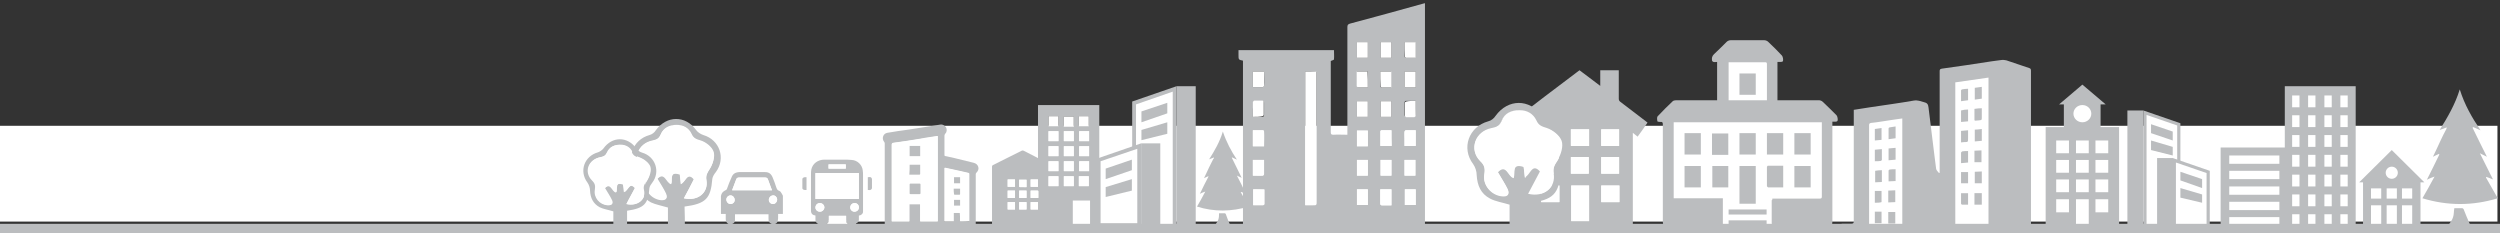 <?xml version="1.0" encoding="utf-8"?>
<!-- Generator: Adobe Illustrator 19.1.0, SVG Export Plug-In . SVG Version: 6.00 Build 0)  -->
<svg version="1.1" id="Layer_1" xmlns="http://www.w3.org/2000/svg" xmlns:xlink="http://www.w3.org/1999/xlink" x="0px" y="0px"
	 viewBox="0 -16 783 73" style="enable-background:new 0 -16 783 73;" xml:space="preserve">
<rect x="0" y="-16" width="783" height="73" fill="#333333" stroke="none"/>
<style type="text/css">
	.st0{fill:#FFFFFF;}
	.st1{fill:#BBBDBF;}
</style>
<rect y="23.4" class="st0" width="782.2" height="30"/>
<g>
	<g>
		<g>
			<path class="st1" d="M214.5,55.6c-1.9,0-3.4,0-5.3,0c0-2.3,0-4.6,0-6.6c-2-0.6-3.8-0.9-5.3-1.6c-2.5-1.3-3.5-3.6-3.6-6.4
				c0-1-0.4-2.2-1-3c-3.3-4.4-1.2-10.2,4.1-11.7c0.8-0.2,1.6-0.8,2-1.5c3.4-4.7,9.3-4.7,12.6-0.1c0.5,0.7,1.4,1.3,2.3,1.6
				c5.1,1.5,7.1,7.3,3.9,11.6c-0.5,0.6-1,1.4-1.1,2.1c-0.5,6.2-2,7.8-8.7,8.7C214.5,50.9,214.5,53.2,214.5,55.6z M214.2,46.1
				c4.4,1,7.7-1.8,7-5.5c-0.3-1.6,0.3-2.4,1.1-3.7c0.9-1.4,1.6-3.7,1.1-5.2c-0.5-1.5-2.4-3-4-3.5c-1.4-0.5-2.3-0.8-2.9-2.1
				c-0.9-1.9-2.5-2.8-4.7-2.8s-4.1,0.9-4.9,2.9c-0.6,1.4-1.4,1.7-2.7,2c-4.5,0.9-6.3,5.7-3.1,8.9c1.2,1.2,1.4,2.1,1.1,3.7
				c-0.5,2.9,1.9,5.6,4.8,5.9c1.5,0.1,2.2-0.5,1.5-1.9c-0.7-1.6-1.7-3-2.7-4.7c2.4-2.5,2.8,1.3,4.4,1.6c0.4-1.3-0.7-4.2,2.7-3
				c0.1,1,0.2,2,0.3,3c1.5-0.5,2-4,4.1-1.5C216.3,42.2,215.3,44.1,214.2,46.1z"/>
			<path class="st0" d="M214.2,46.1c1.1-2,2.1-3.9,3.2-6.1c-2.2-2.4-2.6,1-4.1,1.5c-0.1-1-0.2-2-0.3-3c-3.4-1.1-2.3,1.7-2.7,3
				c-1.6-0.3-2-4.1-4.4-1.6c1,1.7,2,3.2,2.7,4.7c0.6,1.4-0.1,2-1.5,1.9c-2.9-0.3-5.3-3-4.8-5.9c0.3-1.5,0.1-2.5-1.1-3.7
				c-3.2-3.1-1.4-8,3.1-8.9c1.4-0.3,2.1-0.6,2.7-2c0.8-2,2.7-2.9,4.9-2.9c2.1,0,3.8,0.9,4.7,2.8c0.6,1.4,1.5,1.7,2.9,2.1
				c1.6,0.5,3.5,2,4,3.5s-0.2,3.7-1.1,5.2c-0.8,1.2-1.4,2.1-1.1,3.7C221.9,44.3,218.6,47.1,214.2,46.1z"/>
		</g>
		<g>
			<path class="st1" d="M196.4,55.6c-1.5,0-2.8,0-4.3,0c0-1.9,0-3.7,0-5.4c-1.6-0.5-3.1-0.7-4.3-1.3c-2-1.1-2.9-2.9-3-5.2
				c0-0.8-0.3-1.8-0.8-2.5c-2.7-3.6-1-8.3,3.3-9.5c0.6-0.2,1.3-0.7,1.7-1.2c2.7-3.8,7.5-3.9,10.3,0c0.4,0.6,1.1,1.1,1.8,1.3
				c4.2,1.2,5.8,6,3.2,9.4c-0.4,0.5-0.8,1.1-0.9,1.7c-0.4,5-1.6,6.3-7,7.1C196.4,51.8,196.4,53.7,196.4,55.6z M196.2,47.9
				c3.6,0.8,6.2-1.5,5.7-4.5c-0.2-1.3,0.3-2,0.9-3c0.7-1.2,1.3-3,0.9-4.2c-0.4-1.2-2-2.4-3.3-2.9c-1.1-0.4-1.8-0.6-2.3-1.7
				c-0.7-1.5-2.1-2.3-3.8-2.3c-1.8,0-3.3,0.7-4,2.3c-0.5,1.1-1.1,1.4-2.2,1.6c-3.7,0.7-5.1,4.7-2.5,7.2c1,1,1.1,1.7,0.9,3
				c-0.4,2.4,1.5,4.6,3.9,4.8c1.2,0.1,1.8-0.4,1.3-1.5c-0.6-1.3-1.4-2.4-2.2-3.8c1.9-2.1,2.3,1.1,3.6,1.3c0.4-1.1-0.6-3.4,2.2-2.5
				c0.1,0.8,0.2,1.7,0.3,2.4c1.2-0.4,1.6-3.2,3.4-1.3C197.9,44.7,197,46.2,196.2,47.9z"/>
			<path class="st0" d="M196.2,47.9c0.9-1.7,1.7-3.2,2.6-5c-1.8-2-2.1,0.8-3.4,1.3c-0.1-0.8-0.2-1.6-0.3-2.4
				c-2.8-0.9-1.8,1.4-2.2,2.5c-1.3-0.2-1.6-3.3-3.6-1.3c0.8,1.4,1.6,2.6,2.2,3.8c0.5,1.1,0,1.6-1.3,1.5c-2.4-0.2-4.3-2.4-3.9-4.8
				c0.2-1.3,0.1-2-0.9-3c-2.6-2.6-1.2-6.5,2.5-7.2c1.1-0.2,1.7-0.5,2.2-1.6c0.7-1.6,2.2-2.3,4-2.3c1.7,0,3.1,0.7,3.8,2.3
				c0.5,1.1,1.2,1.4,2.3,1.7c1.3,0.4,2.9,1.7,3.3,2.9c0.4,1.2-0.1,3-0.9,4.2c-0.6,1-1.2,1.7-0.9,3C202.4,46.4,199.7,48.7,196.2,47.9
				z"/>
		</g>
		<g>
			<path class="st1" d="M766.3,23.9c-0.7,0.3-1.3,0.5-2.2,0.8c2.5-4,4.8-7.9,6.3-12.7c1.5,4.8,3.8,8.8,6.5,12.8
				c-0.9-0.4-1.6-0.7-2.3-1c-0.1,0.1-0.1,0.1-0.2,0.2c1.5,3,2.9,6,4.5,9.1c-0.8-0.4-1.4-0.7-2.2-1.1c1.4,2.8,2.7,5.4,4.1,8.2
				c-0.8-0.3-1.4-0.6-2.1-0.8c0,0.1-0.1,0.1-0.1,0.2c1.2,2.1,2.4,4.2,3.7,6.5c-7.9,2.4-15.7,2.4-23.6,0c1.3-2.2,2.5-4.4,3.8-6.8
				c-0.9,0.3-1.6,0.6-2.4,1c1.4-2.7,2.6-5.3,3.9-7.9c0-0.1-0.1-0.1-0.1-0.2c-0.6,0.3-1.2,0.5-1.9,0.9c0.8-1.7,1.6-3.3,2.3-4.9
				c0.6-1.3,1.2-2.5,1.9-3.8C766.2,24.4,766.3,24.2,766.3,23.9C766.4,23.9,766.4,23.9,766.3,23.9c0.1,0,0.1,0,0-0.1
				C766.3,23.9,766.3,23.9,766.3,23.9z"/>
			<path class="st1" d="M773.6,54.3c-2.2,0-4.4,0-6.6,0c0.5-0.8,1.1-1.5,1.3-2.3c0.3-0.8,0.2-1.8,0.4-2.8c0.8,0,1.7,0,2.5,0
				c0.1,0,0.3,0.2,0.4,0.3C772.2,51.1,772.9,52.7,773.6,54.3z"/>
		</g>
		<g>
			<path class="st1" d="M380.2,33.3c-0.5,0.2-0.9,0.4-1.5,0.6c1.7-2.7,3.3-5.4,4.3-8.7c1.1,3.3,2.6,6.1,4.4,8.8
				c-0.6-0.3-1.1-0.5-1.5-0.7l-0.1,0.1c1,2.1,2,4.1,3.1,6.3c-0.6-0.3-1-0.5-1.5-0.7c1,1.9,1.9,3.7,2.8,5.7c-0.5-0.2-1-0.4-1.5-0.6
				l-0.1,0.1c0.8,1.5,1.7,2.9,2.5,4.5c-5.4,1.6-10.8,1.7-16.2,0c0.9-1.5,1.7-3,2.6-4.7c-0.6,0.2-1.1,0.4-1.7,0.7
				c0.9-1.9,1.8-3.7,2.7-5.4l-0.1-0.1c-0.4,0.2-0.8,0.4-1.3,0.6c0.6-1.2,1.1-2.3,1.6-3.4c0.4-0.9,0.9-1.7,1.3-2.6
				C380.2,33.7,380.2,33.5,380.2,33.3C380.3,33.3,380.3,33.3,380.2,33.3C380.3,33.3,380.3,33.3,380.2,33.3L380.2,33.3z"/>
			<path class="st1" d="M385.2,54.3c-1.5,0-3,0-4.5,0c0.3-0.5,0.7-1,0.9-1.6c0.2-0.6,0.2-1.3,0.2-1.9c0.5,0,1.1,0,1.8,0
				c0.1,0,0.2,0.1,0.3,0.2C384.3,52.1,384.7,53.2,385.2,54.3z"/>
		</g>
		<g>
			<path class="st1" d="M225.8,51c0-1.9,0-3.7,0-5.6c0-0.1,0.1-0.3,0.1-0.4c0.2-0.7,0.7-1.1,1.3-1.4c0.3-0.1,0.4-0.2,0.5-0.5
				c0.4-1.2,0.9-2.4,1.4-3.5c0.4-1.1,1.1-1.6,2.4-1.7c2.7,0,5.4,0,8.1,0c1.2,0,1.9,0.5,2.4,1.7c0.4,1,0.8,2,1.1,3
				c0.2,0.5,0.3,1,1,1.2c0.1,0,0.3,0.2,0.4,0.3c0.3,0.4,0.5,0.8,0.7,1.2c0,1.9,0,3.8,0,5.7c-0.5,0-1,0-1.5,0c0,0.4,0,0.6,0,0.9
				c0,0.4,0,0.8-0.1,1.2c-0.1,0.9-1.1,1.4-2,1c-0.7-0.3-0.9-0.8-0.9-1.5c0-0.5,0-1,0-1.5c-3.5,0-7,0-10.5,0c0,0.6,0,1.3,0,1.9
				c0,0.6-0.4,1-1,1.2c-0.5,0.2-1,0.1-1.4-0.3c-0.4-0.4-0.5-0.8-0.5-1.4c0-0.5,0-1,0-1.5C226.8,51,226.3,51,225.8,51z M241.8,43.6
				c-0.4-1.1-0.8-2.2-1.2-3.2c-0.2-0.6-0.4-0.8-1.1-0.8c-2.6,0-5.3,0-7.9,0c-0.7,0-0.9,0.1-1.1,0.8c-0.4,1-0.7,1.9-1.1,2.9
				c0,0.1-0.1,0.2-0.1,0.3C233.4,43.6,237.6,43.6,241.8,43.6z M228.8,47.9c0.7,0,1.3-0.6,1.3-1.3c0-0.7-0.6-1.4-1.3-1.4
				s-1.3,0.6-1.3,1.3C227.5,47.2,228.1,47.9,228.8,47.9z M243.4,46.5c0-0.7-0.6-1.4-1.3-1.3c-0.7,0-1.3,0.6-1.3,1.4
				c0,0.7,0.6,1.3,1.3,1.3C242.8,47.9,243.4,47.3,243.4,46.5z"/>
			<path class="st0" d="M241.8,43.6c-4.2,0-8.3,0-12.5,0c0-0.1,0.1-0.2,0.1-0.3c0.4-1,0.7-1.9,1.1-2.9c0.2-0.6,0.4-0.8,1.1-0.8
				c2.6,0,5.3,0,7.9,0c0.7,0,0.9,0.1,1.1,0.8C241,41.4,241.3,42.5,241.8,43.6z"/>
			<path class="st0" d="M228.8,47.9c-0.7,0-1.3-0.6-1.3-1.4c0-0.7,0.6-1.3,1.3-1.3s1.3,0.6,1.3,1.4
				C230.2,47.3,229.5,47.9,228.8,47.9z"/>
			<path class="st0" d="M243.4,46.5c0,0.7-0.6,1.4-1.3,1.4s-1.3-0.6-1.3-1.3c0-0.7,0.6-1.3,1.3-1.4
				C242.8,45.2,243.4,45.8,243.4,46.5z"/>
		</g>
		<rect x="740.1" y="40.1" class="st1" width="18" height="16.2"/>
		<rect x="742.6" y="43" class="st0" width="3.2" height="3.2"/>
		<rect x="747.5" y="43" class="st0" width="3.2" height="3.2"/>
		<rect x="752.3" y="43" class="st0" width="3.2" height="3.2"/>
		<rect x="742.6" y="48.3" class="st0" width="3.2" height="6.3"/>
		<rect x="747.5" y="48.3" class="st0" width="3.2" height="6.3"/>
		<rect x="752.3" y="48.3" class="st0" width="3.2" height="6.3"/>
		<polygon class="st1" points="759.3,41.1 738.9,41.1 749.1,31 		"/>
		<rect x="646.4" y="16.3" class="st1" width="11.5" height="9.2"/>
		<polygon class="st1" points="659.5,16.7 644.9,16.7 652.2,10.5 		"/>
		<ellipse class="st0" cx="749.1" cy="38.1" rx="1.9" ry="1.9"/>
		<ellipse class="st0" cx="652.2" cy="19.6" rx="2.8" ry="2.7"/>
		<rect x="715.6" y="11" class="st1" width="22.2" height="44.2"/>
		<rect x="717.9" y="13.9" class="st0" width="2.3" height="3.7"/>
		<rect x="722.9" y="13.9" class="st0" width="2.3" height="3.7"/>
		<rect x="728" y="13.9" class="st0" width="2.3" height="3.7"/>
		<rect x="733" y="13.9" class="st0" width="2.3" height="3.7"/>
		<rect x="717.9" y="20.1" class="st0" width="2.3" height="3.7"/>
		<rect x="722.9" y="20.1" class="st0" width="2.3" height="3.7"/>
		<rect x="728" y="20.1" class="st0" width="2.3" height="3.7"/>
		<rect x="733" y="20.1" class="st0" width="2.3" height="3.7"/>
		<rect x="717.9" y="26.3" class="st0" width="2.3" height="3.7"/>
		<rect x="722.9" y="26.3" class="st0" width="2.3" height="3.7"/>
		<rect x="728" y="26.3" class="st0" width="2.3" height="3.7"/>
		<rect x="733" y="26.3" class="st0" width="2.3" height="3.7"/>
		<rect x="717.9" y="32.5" class="st0" width="2.3" height="3.7"/>
		<rect x="722.9" y="32.5" class="st0" width="2.3" height="3.7"/>
		<rect x="728" y="32.5" class="st0" width="2.3" height="3.7"/>
		<rect x="733" y="32.5" class="st0" width="2.3" height="3.7"/>
		<rect x="717.9" y="38.7" class="st0" width="2.3" height="3.7"/>
		<rect x="722.9" y="38.7" class="st0" width="2.3" height="3.7"/>
		<rect x="728" y="38.7" class="st0" width="2.3" height="3.7"/>
		<rect x="733" y="38.7" class="st0" width="2.3" height="3.7"/>
		<rect x="717.9" y="44.9" class="st0" width="2.3" height="3.7"/>
		<rect x="722.9" y="44.9" class="st0" width="2.3" height="3.7"/>
		<rect x="728" y="44.9" class="st0" width="2.3" height="3.7"/>
		<rect x="733" y="44.9" class="st0" width="2.3" height="3.7"/>
		<rect x="717.9" y="51.1" class="st0" width="2.3" height="3.7"/>
		<rect x="722.9" y="51.1" class="st0" width="2.3" height="3.7"/>
		<rect x="728" y="51.1" class="st0" width="2.3" height="3.7"/>
		<rect x="733" y="51.1" class="st0" width="2.3" height="3.7"/>
		<rect x="695.5" y="30.2" class="st1" width="21.3" height="26.2"/>
		<rect x="698.2" y="32.7" class="st0" width="15.7" height="2.6"/>
		<rect x="698.2" y="37.5" class="st0" width="15.7" height="2.6"/>
		<rect x="698.2" y="42.4" class="st0" width="15.7" height="2.6"/>
		<rect x="698.2" y="47.2" class="st0" width="15.7" height="2.6"/>
		<rect x="698.2" y="52" class="st0" width="15.7" height="2.6"/>
		<g>
			<g>
				<rect x="666.3" y="18.6" class="st1" width="5" height="37.7"/>
				<g>
					<polygon class="st0" points="671.8,55.9 671.8,19.3 682.3,23 682.3,55.9 					"/>
					<path class="st1" d="M672.3,20l9.6,3.3v32h-9.6V20 M671.3,18.6v37.7h11.6V22.6L671.3,18.6L671.3,18.6z"/>
				</g>
			</g>
			<polygon class="st1" points="673.7,22.9 673.7,25.7 680.5,28 680.5,25.2 			"/>
			<polygon class="st1" points="673.7,28 673.7,31 680.5,32.7 680.5,30 			"/>
		</g>
		<g>
			<g>
				<rect x="675.6" y="33.5" class="st1" width="5" height="21.9"/>
				<g>
					<polygon class="st0" points="681,54.8 681,34.2 691.6,37.8 691.6,54.8 					"/>
					<path class="st1" d="M681.5,34.9l9.6,3.3v16.2h-9.6V34.9 M680.5,33.5v21.9h11.6V37.5L680.5,33.5L680.5,33.5z"/>
				</g>
			</g>
			<polygon class="st1" points="682.9,37.8 682.9,40.5 689.7,42.9 689.7,40.1 			"/>
			<polygon class="st1" points="682.9,42.9 682.9,45.9 689.7,47.5 689.7,44.9 			"/>
		</g>
		<g>
			<g>
				<rect x="368.5" y="11" class="st1" width="6" height="45.3"/>
				<g>
					<polygon class="st0" points="355.2,55.7 355.2,16.2 367.9,11.9 367.9,55.7 					"/>
					<path class="st1" d="M367.3,12.7v42.4h-11.5V16.7L367.3,12.7 M368.5,11l-13.9,4.8v40.6h13.9V11L368.5,11z"/>
				</g>
			</g>
			<polygon class="st1" points="365.6,16.2 365.6,19.5 357.5,22.3 357.5,18.9 			"/>
			<polygon class="st1" points="365.6,22.3 365.6,25.9 357.5,27.9 357.5,24.7 			"/>
		</g>
		<g>
			<g>
				<rect x="357.4" y="28.9" class="st1" width="6" height="26.3"/>
				<g>
					<polygon class="st0" points="344.1,54.5 344.1,34.1 356.8,29.7 356.8,54.5 					"/>
					<path class="st1" d="M356.2,30.6v23.3h-11.5V34.5L356.2,30.6 M357.4,28.9l-13.9,4.8v21.5h13.9V28.9L357.4,28.9z"/>
				</g>
			</g>
			<polygon class="st1" points="354.5,34 354.5,37.3 346.3,40.1 346.3,36.8 			"/>
			<polygon class="st1" points="354.5,40.1 354.5,43.7 346.3,45.7 346.3,42.6 			"/>
		</g>
		<rect x="640.7" y="23.8" class="st1" width="23" height="31.9"/>
		<rect x="644" y="28" class="st0" width="4" height="4"/>
		<rect x="650.2" y="28" class="st0" width="4" height="4"/>
		<rect x="656.3" y="28" class="st0" width="4" height="4"/>
		<rect x="644" y="34.1" class="st0" width="4" height="4"/>
		<rect x="650.2" y="34.1" class="st0" width="4" height="4"/>
		<rect x="656.3" y="34.1" class="st0" width="4" height="4"/>
		<rect x="644" y="40.2" class="st0" width="4" height="4"/>
		<rect x="650.2" y="40.2" class="st0" width="4" height="4"/>
		<rect x="656.3" y="40.2" class="st0" width="4" height="4"/>
		<rect x="644" y="46.4" class="st0" width="4" height="4.1"/>
		<rect x="650.2" y="46.4" class="st0" width="4" height="8.3"/>
		<rect x="656.3" y="46.4" class="st0" width="4" height="4.1"/>
		<g>
			<rect x="583.6" y="18.6" class="st0" width="13.4" height="37"/>
			<rect x="611" y="6.5" class="st0" width="12.6" height="50.8"/>
			<g>
				<path class="st1" d="M622.8,8.3c-3.5,0.5-6.9,1-10.4,1.5c0,16.4,0,30.8,0,47.2c-5.5,0-11,0-16.6,0c0-12.6,0-23.2,0-35.9
					c-1.2,0.2-2.4,0.3-3.5,0.5c-2.1,0.3-4.2,0.7-6.3,0.9c-0.5,0.1-0.6,0.3-0.6,0.7c0,9.3,0,18.7,0,28c0,2.4,0,2.7,0,5.1
					c0,0.2,0,0.4,0,0.6c-2.9,0-5.7,0-8.6,0c0-1.6,0-1.1,0-2.8c1,0,2,0,3,0c0.6,0,0.8-0.2,0.8-0.8c0-11.3,0-22.5,0-33.8
					c0-0.3,0-0.7,0-1.1c1.7-0.3,3.4-0.5,5.1-0.8c4.6-0.7,9.2-1.3,13.7-2.1c1.2-0.2,2.1,0.2,3.2,0.5c0.9,0.2,1.3,0.6,1.4,1.6
					c0.6,5.1,1.3,10.3,1.9,15.4c0.2,1.3,0.3,2.6,0.5,3.9c0.1,0.5,0.6,0.9,0.9,1.3c0.1,0,0.1-0.1,0.2-0.1c0-0.2,0-0.4,0-0.6
					c0-10.4,0-20.8,0-31.2c0-0.5,0.1-0.7,0.7-0.8c5.2-0.7,10.4-1.5,15.6-2.3c1-0.1,2-0.3,3-0.4c0.5-0.1,1.1,0,1.6,0.1
					c2.4,0.8,4.8,1.6,7.1,2.4c0.4,0.1,0.6,0.3,0.6,0.8c0,9.2,0,18.5,0,27.7c0,6.6,0,13.2,0,19.8c0,0.2,0,0.3,0,0.6c1,0,2,0,3,0
					c0,1.6,0,1.2,0,2.8c-5.4,0-10.8,0-16.3,0C622.8,40.1,622.8,25.2,622.8,8.3z"/>
				<path class="st1" d="M618.4,48.1c0-1.2,0-2.4,0-3.6c0.8,0,1.5,0,2.3,0c0,1.2,0,2.4,0,3.6C620,48.1,619.2,48.1,618.4,48.1z"/>
				<path class="st1" d="M620.7,14.9c-0.7,0.1-1.5,0.2-2.2,0.3c0-1.2,0-2.4,0-3.7c0.7-0.1,1.5-0.2,2.2-0.3
					C620.7,12.4,620.7,13.6,620.7,14.9z"/>
				<path class="st1" d="M618.4,21.7c0-1.2,0-2.4,0-3.6c0.7-0.1,1.5-0.2,2.3-0.2c0,1,0,1.9,0,2.8s0,0.9-0.9,1
					c-0.4,0-0.8,0.1-1.2,0.1C618.6,21.7,618.5,21.7,618.4,21.7z"/>
				<path class="st1" d="M618.5,37.8c0.8,0,1.5-0.1,2.2-0.1c0,1.2,0,2.4,0,3.7c-0.7,0-1.5,0-2.2,0C618.5,40.2,618.5,39.1,618.5,37.8
					z"/>
				<path class="st1" d="M620.7,24.4c0,1.2,0,2.4,0,3.7c-0.7,0.1-1.5,0.1-2.2,0.2c0-1.3,0-2.4,0-3.7
					C619.2,24.6,619.9,24.5,620.7,24.4z"/>
				<path class="st1" d="M618.4,31.2c0.7,0,1.5-0.1,2.2-0.1c0,1.3,0,2.4,0,3.7c-0.7,0-1.5,0-2.2,0C618.4,33.6,618.4,32.5,618.4,31.2
					z"/>
				<path class="st1" d="M591.4,47.4c0-1.3,0-2.5,0-3.7c0.7,0,1.5-0.1,2.2-0.1c0,1.3,0,2.4,0,3.7C592.9,47.3,592.2,47.4,591.4,47.4z
					"/>
				<path class="st1" d="M591.5,30.5c0.7-0.1,1.4-0.1,2.2-0.2c0,1.2,0,2.4,0,3.7c-0.7,0.1-1.4,0.1-2.2,0.2
					C591.5,33,591.5,31.8,591.5,30.5z"/>
				<path class="st1" d="M593.7,37c0,1.3,0,2.5,0,3.7c-0.7,0-1.4,0.1-2.2,0.1c0-1.2,0-2.3,0-3.4c0-0.1,0.2-0.2,0.3-0.3
					C592.3,37,593,37,593.7,37z"/>
				<path class="st1" d="M593.7,23.6c0,1.3,0,2.5,0,3.7c-0.7,0.1-1.5,0.2-2.2,0.3c0-1.2,0-2.3,0-3.4c0-0.1,0.2-0.3,0.3-0.3
					C592.3,23.8,593,23.7,593.7,23.6z"/>
				<path class="st1" d="M593.6,54c-0.7,0-1.4,0-2.2,0c0-1.2,0-2.4,0-3.6c0.7,0,1.4,0,2.2,0C593.6,51.5,593.6,52.7,593.6,54z"/>
				<path class="st1" d="M614.2,44.5c0.8,0,1.5,0,2.2,0c0,1.2,0,2.4,0,3.6c-0.6,0-1.3,0-1.9,0c-0.1,0-0.3-0.2-0.3-0.3
					C614.2,46.7,614.2,45.6,614.2,44.5z"/>
				<path class="st1" d="M587.2,53.9c0-1.2,0-2.3,0-3.6c0.7,0,1.4,0,2.1,0c0,1.1,0,2.3,0,3.6C588.7,53.9,588,53.9,587.2,53.9z"/>
				<path class="st1" d="M587.2,34.5c0-1.2,0-2.4,0-3.6c0.7-0.1,1.4-0.1,2.2-0.2c0,1.2,0,2.3,0,3.4c0,0.1-0.2,0.2-0.3,0.3
					C588.5,34.5,587.9,34.5,587.2,34.5z"/>
				<path class="st1" d="M614.2,35.1c0-1.2,0-2.2,0-3.3c0-0.1,0.2-0.3,0.4-0.4c0.6-0.1,1.2-0.1,1.8-0.1c0,1.2,0,2.4,0,3.6
					C615.7,35,615,35,614.2,35.1z"/>
				<path class="st1" d="M589.4,37.3c0,1.3,0,2.4,0,3.7c-0.7,0-1.4,0.1-2.1,0.1c0-1.2,0-2.4,0-3.6C587.9,37.4,588.6,37.3,589.4,37.3
					z"/>
				<path class="st1" d="M614.2,28.6c0-1.3,0-2.4,0-3.6c0.7-0.1,1.4-0.1,2.2-0.2c0,0.9,0,1.7,0,2.5c0,1.2,0,1.2-1.2,1.2
					C614.9,28.5,614.6,28.6,614.2,28.6z"/>
				<path class="st1" d="M587.2,24.4c0.7-0.1,1.4-0.2,2.1-0.3c0,1.2,0,2.4,0,3.7c-0.7,0.1-1.4,0.1-2.1,0.2
					C587.2,26.8,587.2,25.7,587.2,24.4z"/>
				<path class="st1" d="M616.4,15.4c-0.7,0.1-1.4,0.2-2.2,0.3c0-1.2,0-2.3,0-3.4c0-0.1,0.2-0.3,0.3-0.3c0.6-0.1,1.2-0.2,1.9-0.2
					C616.4,13,616.4,14.1,616.4,15.4z"/>
				<path class="st1" d="M616.4,18.3c0,1.3,0,2.4,0,3.7c-0.7,0.1-1.4,0.1-2.2,0.2c0-1.2,0-2.4,0-3.6
					C614.9,18.4,615.6,18.3,616.4,18.3z"/>
				<path class="st1" d="M587.2,47.5c0-1.3,0-2.4,0-3.7c0.7,0,1.4,0,2.1,0c0,1.1,0,2.3,0,3.5C588.7,47.5,588,47.5,587.2,47.5z"/>
				<path class="st1" d="M614.2,37.9c0.7,0,1.4,0,2.2,0c0,1.1,0,2.3,0,3.5c-0.7,0-1.4,0-2.2,0C614.2,40.3,614.2,39.2,614.2,37.9z"/>
			</g>
		</g>
		<g>
			<rect x="522.4" y="20.9" class="st0" width="48.8" height="33.8"/>
			<rect x="540.3" y="2.8" class="st0" width="14.7" height="13.4"/>
			<g>
				<path class="st1" d="M555.1,46.2c1.1,0,2.3,0,3.4,0c3.8,0,7.6,0,11.4,0c0.5,0,0.7-0.1,0.7-0.6c0-7.6,0-15.3,0-22.9
					c0-0.1,0-0.2,0-0.4c-15.4,0-30.9,0-46.4,0c0,7.9,0,15.9,0,23.8c5.1,0,10.2,0,15.4,0c0,2.8,0,5.6,0,8.5c-0.2,0-0.5,0-0.7,0
					c-5.6,0-11.3,0-16.9,0c-1,0-1.2-0.2-1.2-1.2c0-10.1,0-20.3,0-30.4c0-0.6-0.1-0.9-0.8-0.8c-0.3,0-0.9-0.1-0.9-0.2
					c-0.1-0.5-0.2-1.3,0.1-1.6c1.5-1.6,3.1-3.2,4.7-4.7c0.2-0.2,0.7-0.3,1-0.3c4.1,0,8.1,0,12.2,0c0.2,0,0.4,0,0.7,0c0-4,0-7.9,0-12
					c-0.4,0-0.8,0.1-1.1,0c-0.2,0-0.5-0.3-0.5-0.5c-0.1-0.7,0-1.3,0.6-1.9c1.4-1.3,2.7-2.6,4-3.9c0.3-0.3,0.8-0.5,1.2-0.5
					c3.5,0,7.1,0,10.6,0c0.4,0,0.9,0.2,1.2,0.5c1.5,1.4,2.9,2.8,4.3,4.3c0.3,0.3,0.5,1.4,0.3,1.8c-0.1,0.1-0.4,0.2-0.6,0.2
					c-0.3,0-0.7,0-1.1,0c0,4,0,7.9,0,12c0.3,0,0.6,0,0.9,0c4,0,8.1,0,12.1,0c0.4,0,0.9,0.2,1.2,0.5c1.5,1.4,2.9,2.8,4.3,4.2
					c0.3,0.3,0.5,1.4,0.3,1.8c-0.1,0.1-0.3,0.2-0.5,0.2c-0.4,0-0.7,0-1.1,0c0,0.4,0,0.7,0,1c0,10.1,0,20.1,0,30.2
					c0,1.1-0.1,1.3-1.3,1.3c-5.6,0-11.2,0-16.9,0c-0.6,0-0.8-0.2-0.8-0.8c0-2.4,0-4.7,0-7.1C555.1,46.7,555.1,46.5,555.1,46.2z
					 M541.4,3.5c0,4,0,8,0,11.9c4,0,8,0,12,0c0-0.1,0-0.2,0-0.3c0-3.7,0-7.4,0-11.1c0-0.5-0.3-0.5-0.6-0.5c-2.5,0-5,0-7.5,0
					C544,3.5,542.7,3.5,541.4,3.5z"/>
				<path class="st1" d="M544.8,47.8c0-3.9,0-7.8,0-11.8c1.7,0,3.3,0,5.1,0c0,3.9,0,7.8,0,11.8C548.2,47.8,546.6,47.8,544.8,47.8z"
					/>
				<path class="st1" d="M558.5,42.7c-1.6,0-3.2,0-4.7,0c-0.1,0-0.4-0.3-0.4-0.4c0-2,0-4,0-6c0-0.1,0.2-0.4,0.3-0.4
					c1.6,0,3.2,0,4.8,0C558.5,38.2,558.5,40.4,558.5,42.7z"/>
				<path class="st1" d="M562,36c1.7,0,3.4,0,5.1,0c0,2.2,0,4.4,0,6.7c-1.7,0-3.3,0-5.1,0C562,40.5,562,38.3,562,36z"/>
				<path class="st1" d="M536.3,36c1.7,0,3.3,0,5,0c0,2.3,0,4.5,0,6.7c-1.7,0-3.3,0-5,0C536.3,40.5,536.3,38.3,536.3,36z"/>
				<path class="st1" d="M532.7,36c0,2.3,0,4.4,0,6.7c-1.7,0-3.3,0-5.1,0c0-2.2,0-4.4,0-6.7C529.3,36,531,36,532.7,36z"/>
				<path class="st1" d="M567.1,25.7c0,2.3,0,4.5,0,6.7c-1.7,0-3.3,0-5.1,0c0-2.2,0-4.5,0-6.7C563.7,25.7,565.4,25.7,567.1,25.7z"/>
				<path class="st1" d="M553.4,32.4c0-2.2,0-4.4,0-6.7c1.7,0,3.3,0,5.1,0c0,2.2,0,4.4,0,6.7C556.8,32.4,555.1,32.4,553.4,32.4z"/>
				<path class="st1" d="M549.9,25.7c0,2.3,0,4.4,0,6.7c-1.7,0-3.3,0-5.1,0c0-2.2,0-4.4,0-6.7C546.5,25.7,548.2,25.7,549.9,25.7z"/>
				<path class="st1" d="M536.2,32.5c0-2.2,0-4.5,0-6.7c1.7,0,3.3,0,5.1,0c0,2.2,0,4.4,0,6.7C539.6,32.5,537.9,32.5,536.2,32.5z"/>
				<path class="st1" d="M527.6,32.4c0-2.2,0-4.5,0-6.7c1.7,0,3.4,0,5.1,0c0,2.2,0,4.4,0,6.7C531,32.4,529.4,32.4,527.6,32.4z"/>
				<path class="st1" d="M541.4,51.2c0-0.6,0-1.1,0-1.6c4,0,7.9,0,11.9,0c0,0.5,0,1.1,0,1.6C549.3,51.2,545.4,51.2,541.4,51.2z"/>
				<path class="st1" d="M541.4,53c4,0,7.9,0,11.9,0c0,0.6,0,1.1,0,1.6c-4,0-8,0-11.9,0C541.4,54.1,541.4,53.6,541.4,53z"/>
				<path class="st1" d="M544.8,13.7c0-2.3,0-4.5,0-6.7c1.7,0,3.3,0,5.1,0c0,2.2,0,4.5,0,6.7C548.2,13.7,546.6,13.7,544.8,13.7z"/>
			</g>
		</g>
		<g>
			<path class="st1" d="M477.9,55.9c0-10.1,0-20.2,0-30.4c-0.6,0.4-1,0.8-1.5,1.2c-1-1.5-2.1-2.9-3.1-4.4
				c7.1-5.5,14.2-10.9,21.4-16.3c2.1,1.6,4.3,3.2,6.5,4.9c0-1.7,0-3.3,0-4.9c1.9,0,3.8,0,5.8,0c0,0.2,0,0.5,0,0.7c0,2.7,0,5.4,0,8.2
				c0,0.4,0.1,0.7,0.5,1c2.7,2,5.3,4.1,8,6.1c0.2,0.1,0.3,0.3,0.5,0.4c-1,1.5-2,2.9-3.1,4.4c-0.5-0.4-0.9-0.7-1.5-1.2
				c0,10.2,0,20.2,0,30.3C500.2,55.9,489.1,55.9,477.9,55.9z M497.7,42.1c-1.9,0-3.8,0-5.6,0c0,3.8,0,7.5,0,11.2c1.9,0,3.8,0,5.6,0
				C497.7,49.5,497.7,45.8,497.7,42.1z M488.4,42.1c-1.9,0-3.8,0-5.7,0c0,1.7,0,3.5,0,5.2c1.9,0,3.8,0,5.7,0
				C488.4,45.6,488.4,43.9,488.4,42.1z M501.5,47.3c1.9,0,3.8,0,5.7,0c0-1.8,0-3.4,0-5.2c-1.9,0-3.8,0-5.7,0
				C501.5,43.9,501.5,45.6,501.5,47.3z M488.3,24.6c-1.9,0-3.8,0-5.7,0c0,1.7,0,3.4,0,5.1c1.9,0,3.8,0,5.7,0
				C488.3,28,488.3,26.3,488.3,24.6z M492,29.7c1.9,0,3.8,0,5.7,0c0-1.7,0-3.4,0-5.2c-1.9,0-3.8,0-5.7,0C492,26.3,492,28,492,29.7z
				 M501.5,24.5c0,1.8,0,3.5,0,5.2c1.9,0,3.8,0,5.6,0c0-1.7,0-3.4,0-5.2C505.3,24.5,503.4,24.5,501.5,24.5z M482.6,33.2
				c0,1.8,0,3.5,0,5.2c1.9,0,3.8,0,5.6,0c0-1.7,0-3.5,0-5.2C486.4,33.2,484.5,33.2,482.6,33.2z M497.6,38.4c0-1.8,0-3.5,0-5.2
				c-1.9,0-3.8,0-5.6,0c0,1.7,0,3.4,0,5.2C493.9,38.4,495.7,38.4,497.6,38.4z M501.5,33.2c0,1.8,0,3.5,0,5.2c1.9,0,3.8,0,5.6,0
				c0-1.8,0-3.5,0-5.2C505.3,33.2,503.4,33.2,501.5,33.2z"/>
			<path class="st0" d="M497.7,42.1c0,3.7,0,7.4,0,11.2c-1.9,0-3.7,0-5.6,0c0-3.7,0-7.4,0-11.2C493.9,42.1,495.7,42.1,497.7,42.1z"
				/>
			<path class="st0" d="M488.4,42.1c0,1.8,0,3.4,0,5.2c-1.9,0-3.8,0-5.7,0c0-1.7,0-3.4,0-5.2C484.6,42.1,486.5,42.1,488.4,42.1z"/>
			<path class="st0" d="M501.5,47.3c0-1.7,0-3.4,0-5.2c1.9,0,3.8,0,5.7,0c0,1.7,0,3.4,0,5.2C505.3,47.3,503.4,47.3,501.5,47.3z"/>
			<path class="st0" d="M488.3,24.6c0,1.7,0,3.4,0,5.1c-1.9,0-3.8,0-5.7,0c0-1.7,0-3.4,0-5.1C484.5,24.6,486.3,24.6,488.3,24.6z"/>
			<path class="st0" d="M492,29.7c0-1.7,0-3.4,0-5.2c1.9,0,3.8,0,5.7,0c0,1.7,0,3.4,0,5.2C495.7,29.7,493.9,29.7,492,29.7z"/>
			<path class="st0" d="M501.5,24.5c1.9,0,3.8,0,5.6,0c0,1.7,0,3.4,0,5.2c-1.9,0-3.7,0-5.6,0C501.5,28,501.5,26.3,501.5,24.5z"/>
			<path class="st0" d="M482.6,33.2c1.9,0,3.8,0,5.6,0c0,1.7,0,3.4,0,5.2c-1.9,0-3.7,0-5.6,0C482.6,36.7,482.6,35,482.6,33.2z"/>
			<path class="st0" d="M497.6,38.4c-1.9,0-3.8,0-5.6,0c0-1.7,0-3.4,0-5.2c1.9,0,3.7,0,5.6,0C497.6,34.9,497.6,36.6,497.6,38.4z"/>
			<path class="st0" d="M501.5,33.2c1.9,0,3.8,0,5.6,0c0,1.7,0,3.4,0,5.2c-1.9,0-3.7,0-5.6,0C501.5,36.7,501.5,35,501.5,33.2z"/>
		</g>
		<g>
			<path class="st1" d="M478.9,55.6c-2.1,0-3.9,0-6.1,0c0-2.6,0-5.2,0-7.5c-2.3-0.7-4.4-1-6.1-1.9c-2.9-1.5-4-4.1-4.2-7.3
				c0-1.2-0.4-2.5-1.1-3.5c-3.8-5-1.4-11.7,4.7-13.4c0.9-0.2,1.8-0.9,2.3-1.7c3.9-5.4,10.6-5.4,14.5-0.1c0.6,0.8,1.6,1.5,2.6,1.8
				c5.9,1.7,8.2,8.4,4.5,13.3c-0.5,0.7-1.1,1.6-1.2,2.4c-0.5,7.1-2.3,8.9-9.9,9.9C478.9,50.2,478.9,52.9,478.9,55.6z M478.6,44.7
				c5,1.1,8.8-2.1,8-6.3c-0.3-1.9,0.4-2.8,1.3-4.2c1-1.7,1.8-4.2,1.2-5.9c-0.6-1.7-2.8-3.4-4.6-4c-1.6-0.5-2.6-0.9-3.3-2.4
				c-1-2.2-2.9-3.2-5.3-3.2c-2.5,0-4.6,1-5.6,3.3c-0.7,1.6-1.5,2-3.1,2.3c-5.2,1-7.2,6.6-3.6,10.2c1.4,1.3,1.6,2.5,1.3,4.2
				c-0.6,3.3,2.2,6.5,5.5,6.8c1.7,0.2,2.5-0.5,1.8-2.1c-0.8-1.8-1.9-3.4-3.1-5.4c2.7-2.9,3.2,1.5,5,1.8c0.5-1.5-0.8-4.8,3.1-3.5
				c0.1,1.2,0.3,2.3,0.4,3.4c1.7-0.6,2.3-4.6,4.7-1.8C481,40.2,479.9,42.4,478.6,44.7z"/>
			<path class="st0" d="M478.6,44.7c1.2-2.3,2.4-4.5,3.7-7c-2.5-2.8-3,1.2-4.7,1.8c-0.1-1.1-0.2-2.2-0.4-3.4
				c-3.9-1.3-2.6,1.9-3.1,3.5c-1.8-0.3-2.3-4.7-5-1.8c1.1,2,2.2,3.6,3.1,5.4c0.7,1.6-0.1,2.3-1.8,2.1c-3.3-0.3-6.1-3.4-5.5-6.8
				c0.3-1.8,0.1-2.9-1.3-4.2c-3.6-3.6-1.6-9.2,3.6-10.2c1.6-0.3,2.4-0.7,3.1-2.3c0.9-2.3,3-3.3,5.6-3.3c2.4,0,4.3,1.1,5.3,3.2
				c0.7,1.6,1.7,1.9,3.3,2.4c1.8,0.6,4,2.3,4.6,4s-0.2,4.3-1.2,5.9c-0.9,1.4-1.6,2.3-1.3,4.2C487.4,42.7,483.7,45.9,478.6,44.7z"/>
		</g>
		<g>
			<path class="st1" d="M383,56.3c0-2.3,0,0.4,0-1.9c2.1,0,4.2,0,6.3,0c0-17.2,0-34.3,0-51.4c-1.4-0.3-1.4-0.3-1.4-1.8
				c0-0.5,0-1,0-1.5c10,0,19.9,0,29.9,0c0,1,0.1,1.9,0,2.9c0,0.2-0.6,0.3-1,0.5c0,0.1,0,0.2,0,0.4c0,7.3,0,14.5,0,21.8
				c0,0.7,0.1,0.9,0.8,0.9c1.4-0.1,2.9,0,4.4,0c0-0.4,0-0.7,0-1c0-10.9,0-21.8,0-32.7c0-0.7,0.2-0.9,0.8-1.1
				c7.6-2,15.1-4.1,22.7-6.2c0.2-0.1,0.5-0.1,0.8-0.2c0,23.2,0,46.2,0,69.4c2.2,0,4.3,0,6.5,0c0,2.4,0-0.3,0,2
				C429.6,56.3,406.3,56.3,383,56.3z M408.8,6.4c0,14,0,27.9,0,41.9c0.9,0,1.7,0,2.5,0c1,0,1,0,1-1c0-13.3,0-26.6,0-39.9
				c0-0.3,0-0.6,0-0.9C411.1,6.4,410,6.4,408.8,6.4z M395.9,6.4c-1.2,0-2.4,0-3.5,0c0,1.7,0,3.3,0,4.9c1.1,0,2.1,0,3.1,0
				c0.1,0,0.4-0.2,0.4-0.4C396,9.5,395.9,8,395.9,6.4z M432.3,6.4c0,1.6,0,3.1,0,4.6c0,0.1,0.2,0.4,0.3,0.4c1,0,2.1,0,3.1,0
				c0-1.7,0-3.3,0-5C434.7,6.4,433.6,6.4,432.3,6.4z M443.4,15.6c-1.1,0-2.1,0-3.1,0c-0.2,0-0.4,0.3-0.4,0.4c0,1.4,0,2.7,0,4.1
				c0,0.2,0.3,0.4,0.4,0.4c0.9,0,1.7,0,2.6,0c0.2,0,0.4-0.2,0.4-0.4C443.4,18.7,443.4,17.2,443.4,15.6z M443.4,48.2
				c0-1.7,0-3.3,0-4.9c-1.2,0-2.3,0-3.4,0c0,1.6,0,3.2,0,4.9C441.1,48.2,442.2,48.2,443.4,48.2z M435.8,43.3c-1.2,0-2.3,0-3.5,0
				c0,1.6,0,3.1,0,4.6c0,0.1,0.2,0.4,0.4,0.4c1,0,2,0,3.1,0C435.8,46.6,435.8,45,435.8,43.3z M425,43.3c0,1.6,0,3.3,0,4.9
				c1.2,0,2.3,0,3.4,0c0-1.7,0-3.3,0-4.9C427.2,43.3,426.1,43.3,425,43.3z M392.5,43.3c0,1.7,0,3.3,0,5c1.1,0,2.1,0,3.1,0
				c0.1,0,0.4-0.2,0.4-0.3c0-1.5,0-3,0-4.6C394.7,43.3,393.6,43.3,392.5,43.3z M443.4,24.8c-1.1,0-2.1,0-3.1,0
				c-0.2,0-0.4,0.3-0.4,0.5c-0.1,0.7,0,1.4,0,2.1c0,0.8,0,1.6,0,2.3c1.3,0,2.4,0,3.5,0C443.4,28.1,443.4,26.5,443.4,24.8z
				 M435.8,24.8c-1.1,0-2.1,0-3.1,0c-0.1,0-0.3,0.2-0.3,0.3c0,1.5,0,3.1,0,4.6c1.2,0,2.3,0,3.5,0C435.8,28.1,435.8,26.5,435.8,24.8z
				 M428.4,29.8c0-1.7,0-3.3,0-4.9c-1.2,0-2.3,0-3.4,0c0,1.7,0,3.3,0,4.9C426.1,29.8,427.2,29.8,428.4,29.8z M395.9,29.8
				c0-1.6,0-3.1,0-4.6c0-0.1-0.2-0.4-0.3-0.4c-1.1,0-2.1,0-3.2,0c0,1.7,0,3.3,0,5C393.6,29.8,394.7,29.8,395.9,29.8z M432.4,20.6
				c1.2,0,2.3,0,3.4,0c0-1.7,0-3.3,0-4.9c-1.2,0-2.2,0-3.4,0C432.4,17.3,432.4,18.9,432.4,20.6z M428.4,20.6c0-1.7,0-3.3,0-4.9
				c-1.2,0-2.2,0-3.4,0c0,1.7,0,3.3,0,4.9C426.2,20.6,427.3,20.6,428.4,20.6z M392.4,20.6c1.1,0,2.1,0,3.1,0c0.2,0,0.4-0.3,0.4-0.4
				c0-1.4,0-2.7,0-4.1c0-0.2-0.3-0.4-0.4-0.4c-0.9,0-1.7,0-2.6,0c-0.2,0-0.4,0.2-0.4,0.4C392.4,17.5,392.4,19,392.4,20.6z
				 M439.9,6.4c0,1.6,0,3.1,0,4.6c0,0.1,0.2,0.4,0.3,0.4c1.1,0,2.1,0,3.2,0c0-1.7,0-3.3,0-5C442.2,6.4,441.1,6.4,439.9,6.4z
				 M428.4,11.4c0-1.7,0-3.3,0-5c-1.2,0-2.2,0-3.4,0c0,1.6,0,3.1,0,4.6c0,0.1,0.2,0.4,0.4,0.4C426.3,11.4,427.3,11.4,428.4,11.4z
				 M392.4,39c1.1,0,2.1,0,3.1,0c0.2,0,0.4-0.3,0.4-0.5c0-0.8,0-1.6,0-2.4c0-0.7,0-1.3,0-2c-1.3,0-2.4,0-3.5,0
				C392.4,35.8,392.4,37.3,392.4,39z M435.8,39c0-1.7,0-3.3,0-4.9c-1.2,0-2.3,0-3.4,0c0,1.7,0,3.3,0,4.9C433.6,39,434.7,39,435.8,39
				z M439.9,34.1c0,1.7,0,3.3,0,4.9c1.2,0,2.3,0,3.4,0c0-1.7,0-3.3,0-4.9C442.2,34.1,441.1,34.1,439.9,34.1z M439.9-2.8
				c0,1.5,0,3,0,4.5c0,0.1,0.2,0.4,0.3,0.4c1,0,2.1,0,3.1,0c0-1.7,0-3.3,0-4.9C442.2-2.8,441.1-2.8,439.9-2.8z M435.8-2.8
				c-1.2,0-2.3,0-3.4,0c0,1.7,0,3.2,0,4.9c1.2,0,2.3,0,3.4,0C435.8,0.5,435.8-1.1,435.8-2.8z M428.4-2.8c-1.2,0-2.3,0-3.4,0
				c0,1.7,0,3.3,0,4.9c1.2,0,2.3,0,3.4,0C428.4,0.5,428.4-1.1,428.4-2.8z M425,39c1.2,0,2.3,0,3.4,0c0-1.7,0-3.3,0-4.9
				c-1.2,0-2.3,0-3.4,0C425,35.7,425,37.4,425,39z"/>
			<path class="st0" d="M408.8,6.4c1.2,0,2.3,0,3.5,0c0,0.3,0,0.6,0,0.9c0,13.3,0,26.6,0,39.9c0,1,0,1-1,1c-0.8,0-1.6,0-2.5,0
				C408.8,34.3,408.8,20.4,408.8,6.4z"/>
			<path class="st0" d="M395.9,6.4c0,1.6,0,3.1,0,4.5c0,0.1-0.2,0.4-0.4,0.4c-1,0-2,0-3.1,0c0-1.7,0-3.3,0-4.9
				C393.6,6.4,394.7,6.4,395.9,6.4z"/>
			<path class="st0" d="M432.3,6.4c1.2,0,2.3,0,3.5,0c0,1.6,0,3.2,0,5c-1,0-2.1,0-3.1,0c-0.1,0-0.3-0.3-0.3-0.4
				C432.3,9.5,432.3,8,432.3,6.4z"/>
			<path class="st0" d="M443.4,15.6c0,1.6,0,3.1,0,4.7c0,0.1-0.3,0.4-0.4,0.4c-0.9,0-1.7,0-2.6,0c-0.2,0-0.4-0.3-0.4-0.4
				c0-1.4,0-2.7,0-4.1c0-0.2,0.3-0.4,0.4-0.4C441.3,15.6,442.3,15.6,443.4,15.6z"/>
			<path class="st0" d="M443.4,48.2c-1.2,0-2.3,0-3.4,0c0-1.7,0-3.2,0-4.9c1.2,0,2.3,0,3.4,0C443.4,44.9,443.4,46.5,443.4,48.2z"/>
			<path class="st0" d="M435.8,43.3c0,1.7,0,3.3,0,5c-1.1,0-2.1,0-3.1,0c-0.1,0-0.4-0.2-0.4-0.4c0-1.5,0-3,0-4.6
				C433.5,43.3,434.6,43.3,435.8,43.3z"/>
			<path class="st0" d="M425,43.3c1.2,0,2.2,0,3.4,0c0,1.6,0,3.3,0,4.9c-1.1,0-2.2,0-3.4,0C425,46.5,425,44.9,425,43.3z"/>
			<path class="st0" d="M392.5,43.3c1.2,0,2.3,0,3.5,0c0,1.6,0,3.1,0,4.6c0,0.1-0.2,0.3-0.4,0.3c-1,0-2,0-3.1,0
				C392.5,46.6,392.5,45,392.5,43.3z"/>
			<path class="st0" d="M443.4,24.8c0,1.7,0,3.3,0,4.9c-1.1,0-2.3,0-3.5,0c0-0.8,0-1.5,0-2.3c0-0.7,0-1.4,0-2.1
				c0-0.2,0.3-0.5,0.4-0.5C441.3,24.8,442.3,24.8,443.4,24.8z"/>
			<path class="st0" d="M435.8,24.8c0,1.7,0,3.3,0,4.9c-1.1,0-2.2,0-3.5,0c0-1.5,0-3.1,0-4.6c0-0.1,0.2-0.3,0.3-0.3
				C433.7,24.8,434.7,24.8,435.8,24.8z"/>
			<path class="st0" d="M428.4,29.8c-1.2,0-2.3,0-3.4,0c0-1.6,0-3.2,0-4.9c1.1,0,2.2,0,3.4,0C428.4,26.5,428.4,28.1,428.4,29.8z"/>
			<path class="st0" d="M395.9,29.8c-1.2,0-2.3,0-3.5,0c0-1.6,0-3.2,0-5c1.1,0,2.1,0,3.2,0c0.1,0,0.3,0.2,0.3,0.4
				C396,26.7,395.9,28.2,395.9,29.8z"/>
			<path class="st0" d="M432.4,20.6c0-1.7,0-3.3,0-4.9c1.2,0,2.2,0,3.4,0c0,1.6,0,3.3,0,4.9C434.7,20.6,433.6,20.6,432.4,20.6z"/>
			<path class="st0" d="M428.4,20.6c-1.1,0-2.2,0-3.4,0c0-1.6,0-3.3,0-4.9c1.1,0,2.2,0,3.4,0C428.4,17.3,428.4,18.9,428.4,20.6z"/>
			<path class="st0" d="M392.4,20.6c0-1.6,0-3.1,0-4.7c0-0.1,0.3-0.4,0.4-0.4c0.9,0,1.7,0,2.6,0c0.2,0,0.4,0.3,0.4,0.4
				c0,1.4,0,2.7,0,4.1c0,0.2-0.3,0.4-0.4,0.4C394.5,20.6,393.5,20.6,392.4,20.6z"/>
			<path class="st0" d="M439.9,6.4c1.2,0,2.3,0,3.5,0c0,1.6,0,3.2,0,5c-1.1,0-2.1,0-3.2,0c-0.1,0-0.3-0.2-0.3-0.4
				C439.9,9.5,439.9,8,439.9,6.4z"/>
			<path class="st0" d="M428.4,11.4c-1,0-2.1,0-3.1,0c-0.1,0-0.3-0.2-0.4-0.4c0-1.5,0-3,0-4.6c1.2,0,2.3,0,3.4,0
				C428.4,8.1,428.4,9.7,428.4,11.4z"/>
			<path class="st0" d="M392.4,39c0-1.7,0-3.3,0-4.9c1.1,0,2.2,0,3.5,0c0,0.7,0,1.3,0,2c0,0.8,0,1.6,0,2.4c0,0.2-0.3,0.5-0.4,0.5
				C394.5,39.1,393.5,39,392.4,39z"/>
			<path class="st0" d="M435.8,39c-1.1,0-2.2,0-3.4,0c0-1.6,0-3.2,0-4.9c1.1,0,2.2,0,3.4,0C435.8,35.7,435.8,37.3,435.8,39z"/>
			<path class="st0" d="M439.9,34.1c1.2,0,2.3,0,3.4,0c0,1.6,0,3.2,0,4.9c-1.1,0-2.3,0-3.4,0C439.9,37.4,439.9,35.8,439.9,34.1z"/>
			<path class="st0" d="M439.9-2.8c1.2,0,2.3,0,3.5,0c0,1.6,0,3.2,0,4.9c-1,0-2.1,0-3.1,0c-0.1,0-0.3-0.2-0.3-0.4
				C439.9,0.3,439.9-1.2,439.9-2.8z"/>
			<path class="st0" d="M435.8-2.8c0,1.7,0,3.2,0,4.9c-1.2,0-2.3,0-3.4,0c0-1.6,0-3.2,0-4.9C433.5-2.8,434.6-2.8,435.8-2.8z"/>
			<path class="st0" d="M428.4-2.8c0,1.7,0,3.3,0,4.9c-1.1,0-2.2,0-3.4,0c0-1.6,0-3.2,0-4.9C426.1-2.8,427.2-2.8,428.4-2.8z"/>
			<path class="st0" d="M425,39c0-1.6,0-3.2,0-4.9c1.1,0,2.2,0,3.4,0c0,1.6,0,3.2,0,4.9C427.3,39,426.2,39,425,39z"/>
		</g>
		<g>
			<rect x="335.4" y="46" class="st0" width="6.9" height="9.1"/>
			<g>
				<path class="st1" d="M344.3,54.9c-0.9,0-1.9,0-2.9,0c0-2.7,0-5.4,0-8.1c-1.8,0-3.6,0-5.4,0c0,2.7,0,5.4,0,8.1
					c-8.5,0-16.9,0-25.3,0c0-0.1,0-0.3,0-0.4c0-6.1,0-12.2,0-18.3c0-0.3,0.1-0.4,0.3-0.5c3-1.5,6-3,9-4.5c0.2-0.1,0.4-0.1,0.6,0
					c1.4,0.7,2.7,1.4,4.1,2.1c0.1,0.1,0.2,0.1,0.4,0.2c0-5.6,0-11.1,0-16.6c6.4,0,12.8,0,19.2,0C344.3,29.5,344.3,42.2,344.3,54.9z
					 M337.9,39.2c0,1,0,2.1,0,3.1c1.1,0,2.1,0,3.1,0c0-1,0-2,0-3.1C340,39.2,339,39.2,337.9,39.2z M336.3,42.3c0-1.1,0-2.1,0-3.1
					c-1.1,0-2.1,0-3.1,0c0,1,0,2.1,0,3.1C334.3,42.3,335.3,42.3,336.3,42.3z M328.4,39.2c0,1,0,2.1,0,3.1c1.1,0,2.1,0,3.1,0
					c0-1,0-2.1,0-3.1C330.5,39.2,329.5,39.2,328.4,39.2z M341.1,34.5c-1,0-2.1,0-3.1,0c0,1,0,2.1,0,3.1c1.1,0,2.1,0,3.1,0
					C341.1,36.5,341.1,35.5,341.1,34.5z M333.2,34.5c0,1.1,0,2.1,0,3.1c1,0,2.1,0,3.1,0c0-1,0-2.1,0-3.1
					C335.3,34.5,334.3,34.5,333.2,34.5z M328.4,37.6c1.1,0,2.1,0,3.1,0c0-1,0-2.1,0-3.1c-1.1,0-2.1,0-3.1,0
					C328.4,35.5,328.4,36.5,328.4,37.6z M341.1,29.8c-1.1,0-2.1,0-3.1,0c0,1,0,2.1,0,3.1c1.1,0,2.1,0,3.1,0
					C341.1,31.9,341.1,30.9,341.1,29.8z M333.2,29.8c0,1,0,2.1,0,3.1c1.1,0,2.1,0,3.1,0c0-1,0-2,0-3.1
					C335.3,29.8,334.3,29.8,333.2,29.8z M328.4,32.9c1.1,0,2.1,0,3.1,0c0-1,0-2.1,0-3.1c-1,0-2.1,0-3.1,0
					C328.4,30.8,328.4,31.8,328.4,32.9z M341.1,25.1c-1,0-2.1,0-3.1,0c0,1,0,2.1,0,3.1c1.1,0,2.1,0,3.1,0
					C341.1,27.2,341.1,26.2,341.1,25.1z M336.3,25.1c-1,0-2.1,0-3.1,0c0,1,0,2.1,0,3.1c1.1,0,2.1,0,3.1,0
					C336.3,27.2,336.3,26.2,336.3,25.1z M328.4,28.2c1.1,0,2.1,0,3.1,0c0-1,0-2.1,0-3.1c-1.1,0-2.1,0-3.1,0
					C328.4,26.2,328.4,27.2,328.4,28.2z M337.9,20.4c0,1.1,0,2.1,0,3.1c1,0,2.1,0,3.1,0c0-1,0-2.1,0-3.1
					C340,20.4,339,20.4,337.9,20.4z M336.3,20.5c-1,0-2.1,0-3.1,0c0,1,0,2.1,0,3.1c1.1,0,2.1,0,3.1,0
					C336.3,22.5,336.3,21.5,336.3,20.5z M328.4,23.5c1.1,0,2.1,0,3.1,0c0-1,0-2.1,0-3.1c-1.1,0-2.1,0-3.1,0
					C328.4,21.5,328.4,22.5,328.4,23.5z M321.5,43.7c-0.8,0-1.6,0-2.3,0c0,0.8,0,1.5,0,2.3c0.8,0,1.5,0,2.3,0
					C321.5,45.3,321.5,44.5,321.5,43.7z M322.8,42.5c0.8,0,1.6,0,2.3,0c0-0.8,0-1.5,0-2.3c-0.8,0-1.5,0-2.3,0
					C322.8,41,322.8,41.8,322.8,42.5z M321.5,42.6c0-0.8,0-1.6,0-2.3c-0.8,0-1.5,0-2.3,0c0,0.7,0,1.4,0,2.1c0,0.1,0.2,0.2,0.2,0.2
					C320.1,42.6,320.8,42.6,321.5,42.6z M322.8,46c0.8,0,1.6,0,2.4,0c0-0.6,0-1.1,0-1.6c0-0.8,0.1-0.7-0.7-0.7c-0.6,0-1.1,0-1.7,0
					C322.8,44.5,322.8,45.3,322.8,46z M319.2,47.3c0,0.8,0,1.5,0,2.3c0.8,0,1.5,0,2.3,0c0-0.8,0-1.5,0-2.3
					C320.7,47.3,320,47.3,319.2,47.3z M322.8,47.3c0,0.8,0,1.5,0,2.3c0.8,0,1.6,0,2.3,0c0-0.8,0-1.5,0-2.3
					C324.3,47.3,323.5,47.3,322.8,47.3z M315.6,46c0.8,0,1.5,0,2.3,0c0-0.8,0-1.5,0-2.3c-0.8,0-1.6,0-2.3,0
					C315.6,44.5,315.6,45.3,315.6,46z M315.6,42.5c0.8,0,1.6,0,2.3,0c0-0.8,0-1.5,0-2.3c-0.8,0-1.5,0-2.3,0
					C315.6,41,315.6,41.7,315.6,42.5z M317.9,49.6c0-0.8,0-1.6,0-2.3c-0.8,0-1.5,0-2.3,0c0,0.8,0,1.5,0,2.3
					C316.4,49.6,317.2,49.6,317.9,49.6z"/>
				<path class="st0" d="M337.9,39.2c1.1,0,2.1,0,3.1,0c0,1,0,2,0,3.1c-1,0-2.1,0-3.1,0C337.9,41.2,337.9,40.2,337.9,39.2z"/>
				<path class="st0" d="M336.3,42.3c-1,0-2.1,0-3.1,0c0-1,0-2,0-3.1c1,0,2,0,3.1,0C336.3,40.2,336.3,41.2,336.3,42.3z"/>
				<path class="st0" d="M328.4,39.2c1,0,2,0,3.1,0c0,1,0,2,0,3.1c-1,0-2,0-3.1,0C328.4,41.2,328.4,40.2,328.4,39.2z"/>
				<path class="st0" d="M341.1,34.5c0,1,0,2,0,3.1c-1,0-2.1,0-3.1,0c0-1,0-2,0-3.1C339,34.5,340,34.5,341.1,34.5z"/>
				<path class="st0" d="M333.2,34.5c1,0,2.1,0,3.1,0c0,1,0,2.1,0,3.1c-1,0-2.1,0-3.1,0C333.2,36.6,333.2,35.5,333.2,34.5z"/>
				<path class="st0" d="M328.4,37.6c0-1,0-2,0-3.1c1,0,2.1,0,3.1,0c0,1,0,2,0,3.1C330.5,37.6,329.5,37.6,328.4,37.6z"/>
				<path class="st0" d="M341.1,29.8c0,1,0,2,0,3.1c-1,0-2.1,0-3.1,0c0-1,0-2,0-3.1C339,29.8,340,29.8,341.1,29.8z"/>
				<path class="st0" d="M333.2,29.8c1,0,2.1,0,3.1,0c0,1,0,2,0,3.1c-1,0-2.1,0-3.1,0C333.2,31.9,333.2,30.9,333.2,29.8z"/>
				<path class="st0" d="M328.4,32.9c0-1,0-2.1,0-3.1c1,0,2.1,0,3.1,0c0,1,0,2,0,3.1C330.5,32.9,329.5,32.9,328.4,32.9z"/>
				<path class="st0" d="M341.1,25.1c0,1,0,2,0,3.1c-1,0-2.1,0-3.1,0c0-1,0-2,0-3.1C339,25.1,340,25.1,341.1,25.1z"/>
				<path class="st0" d="M336.3,25.1c0,1,0,2,0,3.1c-1,0-2.1,0-3.1,0c0-1,0-2,0-3.1C334.3,25.1,335.3,25.1,336.3,25.1z"/>
				<path class="st0" d="M328.4,28.2c0-1,0-2,0-3.1c1,0,2.1,0,3.1,0c0,1,0,2,0,3.1C330.5,28.2,329.5,28.2,328.4,28.2z"/>
				<path class="st0" d="M337.9,20.4c1,0,2.1,0,3.1,0c0,1,0,2.1,0,3.1c-1,0-2.1,0-3.1,0C337.9,22.5,337.9,21.5,337.9,20.4z"/>
				<path class="st0" d="M336.3,20.5c0,1,0,2,0,3.1c-1,0-2.1,0-3.1,0c0-1,0-2,0-3.1C334.3,20.5,335.3,20.5,336.3,20.5z"/>
				<path class="st0" d="M328.4,23.5c0-1,0-2,0-3.1c1,0,2.1,0,3.1,0c0,1,0,2,0,3.1C330.5,23.5,329.5,23.5,328.4,23.5z"/>
				<path class="st0" d="M321.5,43.7c0,0.8,0,1.5,0,2.3c-0.8,0-1.5,0-2.3,0c0-0.8,0-1.5,0-2.3C320,43.7,320.7,43.7,321.5,43.7z"/>
				<path class="st0" d="M322.8,42.5c0-0.8,0-1.5,0-2.3c0.8,0,1.5,0,2.3,0c0,0.8,0,1.5,0,2.3C324.3,42.5,323.6,42.5,322.8,42.5z"/>
				<path class="st0" d="M321.5,42.6c-0.7,0-1.4,0-2.1,0c-0.1,0-0.2-0.1-0.2-0.2c0-0.7,0-1.4,0-2.1c0.8,0,1.6,0,2.3,0
					C321.5,41,321.5,41.7,321.5,42.6z"/>
				<path class="st0" d="M322.8,46c0-0.8,0-1.5,0-2.3c0.6,0,1.1,0,1.7,0c0.8,0,0.7-0.1,0.7,0.7c0,0.5,0,1.1,0,1.6
					C324.3,46,323.6,46,322.8,46z"/>
				<path class="st0" d="M319.2,47.3c0.8,0,1.5,0,2.3,0c0,0.8,0,1.5,0,2.3c-0.8,0-1.5,0-2.3,0C319.2,48.8,319.2,48,319.2,47.3z"/>
				<path class="st0" d="M322.8,47.3c0.8,0,1.5,0,2.3,0c0,0.8,0,1.5,0,2.3c-0.8,0-1.5,0-2.3,0C322.8,48.8,322.8,48,322.8,47.3z"/>
				<path class="st0" d="M315.6,46c0-0.8,0-1.5,0-2.3c0.8,0,1.5,0,2.3,0c0,0.8,0,1.5,0,2.3C317.2,46,316.4,46,315.6,46z"/>
				<path class="st0" d="M315.6,42.5c0-0.8,0-1.5,0-2.3c0.8,0,1.5,0,2.3,0c0,0.8,0,1.5,0,2.3C317.2,42.5,316.4,42.5,315.6,42.5z"/>
				<path class="st0" d="M317.9,49.6c-0.8,0-1.5,0-2.3,0c0-0.8,0-1.5,0-2.3c0.8,0,1.5,0,2.3,0C317.9,48,317.9,48.8,317.9,49.6z"/>
			</g>
		</g>
		<g>
			<path class="st1" d="M291.4,55.5c-4.2,0-8.5,0-12.7,0c-0.1,0-0.2,0-0.4,0c-0.8,0-1.2-0.4-1.2-1.2c0-2.5,0-5,0-7.5
				c0-6,0-11.9,0-17.9c0-0.2-0.1-0.4-0.2-0.5c-0.4-0.5-0.5-1.1-0.3-1.7s0.7-1,1.3-1.1c2.2-0.4,4.4-0.7,6.6-1
				c2.6-0.4,5.1-0.8,7.7-1.2c0.8-0.1,1.6-0.3,2.4-0.4c0.6-0.1,1.3,0.3,1.7,0.9c0.3,0.6,0.3,1.4-0.2,1.9c-0.2,0.2-0.3,0.5-0.3,0.7
				c0,2,0,4,0,6c0,0.3,0.1,0.4,0.4,0.4c0.9,0.2,1.8,0.4,2.7,0.6c2,0.5,4.1,1,6.1,1.5c0.7,0.2,1.2,0.6,1.4,1.3
				c0.2,0.7-0.1,1.3-0.6,1.8c-0.1,0.1-0.2,0.3-0.2,0.4c0,3.4,0,6.8,0,10.1c0,1.9,0,3.7,0,5.6c0,0.9-0.4,1.3-1.3,1.3
				C300.1,55.5,295.7,55.5,291.4,55.5L291.4,55.5z M293.7,26.6c-0.1,0-0.2,0-0.3,0c-2.3,0.3-4.5,0.7-6.8,1.1s-4.5,0.7-6.8,1
				c-0.4,0.1-0.5,0.2-0.5,0.6c0,7.9,0,15.7,0,23.6c0,0.1,0,0.3,0,0.4c1.9,0,3.7,0,5.5,0c0-1.8,0-3.6,0-5.4c1.1,0,2.2,0,3.4,0
				c0,1.8,0,3.6,0,5.4c1.9,0,3.7,0,5.5,0C293.7,44.4,293.7,35.5,293.7,26.6z M300.7,53.3c1,0,1.9,0,2.8,0c0-0.1,0-0.2,0-0.3
				c0-4.8,0-9.6,0-14.4c0-0.3-0.1-0.4-0.4-0.4c-1.8-0.4-3.6-0.8-5.4-1.2c-0.6-0.1-1.3-0.3-1.9-0.4c0,5.6,0,11.2,0,16.8
				c1,0,1.9,0,2.8,0c0-0.9,0-1.8,0-2.7c0.7,0,1.3,0,2,0C300.7,51.5,300.7,52.4,300.7,53.3z"/>
			<path class="st0" d="M293.7,26.6c0,8.9,0,17.8,0,26.8c-1.8,0-3.7,0-5.5,0c0-1.8,0-3.6,0-5.4c-1.1,0-2.2,0-3.4,0
				c0,1.8,0,3.6,0,5.4c-1.9,0-3.7,0-5.5,0c0-0.1,0-0.3,0-0.4c0-7.9,0-15.7,0-23.6c0-0.4,0.1-0.5,0.5-0.6c2.3-0.3,4.5-0.7,6.8-1
				c2.3-0.4,4.5-0.7,6.8-1.1C293.5,26.6,293.6,26.6,293.7,26.6z M286.5,44.8L286.5,44.8c0.5,0,0.9,0,1.4,0c0.2,0,0.3-0.1,0.3-0.3
				c0-0.9,0-1.8,0-2.7c0-0.2-0.1-0.3-0.3-0.3c-0.9,0-1.9,0-2.8,0c-0.2,0-0.3,0.1-0.3,0.3c0,0.9,0,1.8,0,2.7c0,0.3,0.1,0.3,0.3,0.3
				C285.6,44.8,286,44.8,286.5,44.8z M284.9,29.7c0,1.1,0,2.1,0,3.2c1.1,0,2.2,0,3.3,0c0-1.1,0-2.1,0-3.2
				C287,29.7,286,29.7,284.9,29.7z M284.9,35.6c0,1.1,0,2.1,0,3.2c1.1,0,2.1,0,3.2,0c0.1,0,0.2-0.2,0.2-0.2c0-0.5,0-1,0-1.5
				s0-0.9,0-1.4C287.1,35.6,286,35.6,284.9,35.6z"/>
			<path class="st0" d="M300.7,53.3c0-0.9,0-1.8,0-2.7c-0.7,0-1.3,0-2,0c0,0.9,0,1.8,0,2.7c-1,0-1.9,0-2.8,0c0-5.6,0-11.1,0-16.8
				c0.7,0.1,1.3,0.3,1.9,0.4c1.8,0.4,3.6,0.8,5.4,1.2c0.3,0.1,0.4,0.1,0.4,0.4c0,4.8,0,9.6,0,14.4c0,0.1,0,0.2,0,0.3
				C302.6,53.3,301.7,53.3,300.7,53.3z M300.7,39.5c-0.7,0-1.3,0-1.9,0c0,0.6,0,1.3,0,1.9c0.7,0,1.3,0,1.9,0
				C300.7,40.8,300.7,40.2,300.7,39.5z M298.7,43.1c0,0.6,0,1.1,0,1.7c0,0.1,0.2,0.2,0.2,0.2c0.5,0,1,0,1.5,0c0.1,0,0.2-0.1,0.2-0.2
				c0-0.6,0-1.1,0-1.7C300,43.1,299.4,43.1,298.7,43.1z M298.8,46.6c0,0.6,0,1.2,0,1.8c0.7,0,1.3,0,1.9,0c0-0.6,0-1.2,0-1.8
				C300,46.6,299.4,46.6,298.8,46.6z"/>
			<path class="st1" d="M286.5,44.8c-0.4,0-0.9,0-1.3,0c-0.2,0-0.3,0-0.3-0.3c0-0.9,0-1.8,0-2.7c0-0.2,0.1-0.3,0.3-0.3
				c0.9,0,1.9,0,2.8,0c0.2,0,0.3,0.1,0.3,0.3c0,0.9,0,1.8,0,2.7c0,0.2-0.1,0.3-0.3,0.3C287.4,44.8,287,44.8,286.5,44.8L286.5,44.8z"
				/>
			<path class="st1" d="M284.9,29.7c1.1,0,2.2,0,3.3,0c0,1.1,0,2.1,0,3.2c-1.1,0-2.2,0-3.3,0C284.9,31.8,284.9,30.8,284.9,29.7z"/>
			<path class="st1" d="M284.9,35.6c1.1,0,2.2,0,3.3,0c0,0.5,0,0.9,0,1.4s0,1,0,1.5c0,0.1-0.1,0.2-0.2,0.2c-1,0-2.1,0-3.2,0
				C284.9,37.8,284.9,36.7,284.9,35.6z"/>
			<path class="st1" d="M300.7,39.5c0,0.6,0,1.2,0,1.9c-0.6,0-1.3,0-1.9,0c0-0.6,0-1.2,0-1.9C299.4,39.5,300,39.5,300.7,39.5z"/>
			<path class="st1" d="M298.7,43.1c0.7,0,1.3,0,2,0c0,0.6,0,1.1,0,1.7c0,0.1-0.1,0.2-0.2,0.2c-0.5,0-1,0-1.5,0
				c-0.1,0-0.2-0.1-0.2-0.2C298.7,44.2,298.7,43.6,298.7,43.1z"/>
			<path class="st1" d="M298.8,46.6c0.6,0,1.3,0,1.9,0c0,0.6,0,1.2,0,1.8c-0.6,0-1.3,0-1.9,0C298.8,47.8,298.8,47.2,298.8,46.6z"/>
		</g>
		<g>
			<path class="st1" d="M267.9,54.3c-0.6,0-1.2,0-1.8,0H266c-0.6-0.2-1-0.7-1-1.3c0-0.4,0-0.8,0-1.2c0-0.1,0-0.1,0-0.2
				c-1.8,0-3.6,0-5.4,0l0,0c0,0.4,0,0.8,0,1.3c0,0.6-0.3,1.1-0.9,1.3c-0.1,0-0.2,0.1-0.3,0.1c-0.6,0-1.2,0-1.8,0
				c-0.1,0-0.1,0-0.2-0.1c-0.6-0.2-1-0.7-1-1.3c0-0.3,0-0.6,0-0.9c0-0.2,0-0.3,0-0.5c-0.9-0.1-1.4-0.6-1.4-1.5c0-3.7,0-7.5,0-11.2
				c0-0.6,0-1.2,0.1-1.7c0.4-1.9,2.1-3.1,4.1-3.1c1.9,0,3.9,0,5.8,0c0.9,0,1.9,0,2.8,0.1c1.7,0.1,3.2,1.5,3.4,3.2
				c0.1,0.6,0.1,1.1,0.1,1.7c0,3.7,0,7.4,0,11.1c0,0.3,0,0.6-0.2,0.8c-0.3,0.4-0.7,0.6-1.1,0.6l0,0c0,0.4,0,0.9,0,1.3
				c0,0.6-0.4,1-0.9,1.2C268.1,54.3,268,54.3,267.9,54.3z M269,38.2c-4.5,0-9.1,0-13.6,0c0,2.7,0,5.4,0,8.1c4.5,0,9.1,0,13.6,0
				C269,43.5,269,40.9,269,38.2z M259.5,36.8c1.8,0,3.6,0,5.4,0c0-0.5,0-0.9,0-1.3c-1.8,0-3.6,0-5.4,0
				C259.5,35.9,259.5,36.3,259.5,36.8z M256.8,47.6c-0.8,0-1.4,0.6-1.4,1.4c0,0.7,0.6,1.3,1.4,1.3c0.7,0,1.4-0.6,1.4-1.4
				C258.1,48.2,257.5,47.6,256.8,47.6z M267.7,47.6c-0.8,0-1.4,0.6-1.4,1.4c0,0.7,0.6,1.3,1.3,1.3c0.8,0,1.4-0.6,1.4-1.3
				C269,48.2,268.4,47.6,267.7,47.6z"/>
			<path class="st0" d="M258.4,54.3c0.1,0,0.2-0.1,0.3-0.1c0.5-0.2,0.9-0.7,0.9-1.3c0-0.4,0-0.8,0-1.3l0,0c1.8,0,3.6,0,5.4,0
				c0,0.1,0,0.1,0,0.2c0,0.4,0,0.8,0,1.2c0,0.6,0.4,1.1,1,1.3h0.1C263.5,54.3,260.9,54.3,258.4,54.3z"/>
			<path class="st1" d="M251.3,40c0.3-0.6,0.8-0.5,1.3-0.5c0,1.3,0,2.7,0,4c-0.5,0-1.1,0.1-1.3-0.5C251.3,42,251.3,41,251.3,40z"/>
			<path class="st1" d="M273.1,43c-0.3,0.5-0.4,0.6-1.3,0.5c0-1.3,0-2.7,0-4c0.9-0.1,1-0.1,1.3,0.5C273.1,41,273.1,42,273.1,43z"/>
			<path class="st0" d="M269,38.2c0,2.7,0,5.4,0,8.1c-4.5,0-9.1,0-13.6,0c0-2.7,0-5.4,0-8.1C260,38.2,264.5,38.2,269,38.2z"/>
			<path class="st0" d="M259.5,36.8c0-0.4,0-0.9,0-1.3c1.8,0,3.6,0,5.4,0c0,0.4,0,0.9,0,1.3C263.1,36.8,261.3,36.8,259.5,36.8z"/>
			<path class="st0" d="M256.8,47.6c0.8,0,1.4,0.6,1.4,1.3c0,0.7-0.6,1.4-1.4,1.4c-0.8,0-1.4-0.6-1.4-1.3
				C255.4,48.2,256,47.6,256.8,47.6z"/>
			<path class="st0" d="M267.7,47.6c0.7,0,1.4,0.6,1.3,1.4c0,0.7-0.6,1.3-1.4,1.3c-0.7,0-1.3-0.6-1.3-1.3
				C266.3,48.2,266.9,47.6,267.7,47.6z"/>
		</g>
	</g>
	<rect x="-4.4" y="54.1" class="st1" width="789" height="3.1"/>
</g>
</svg>
